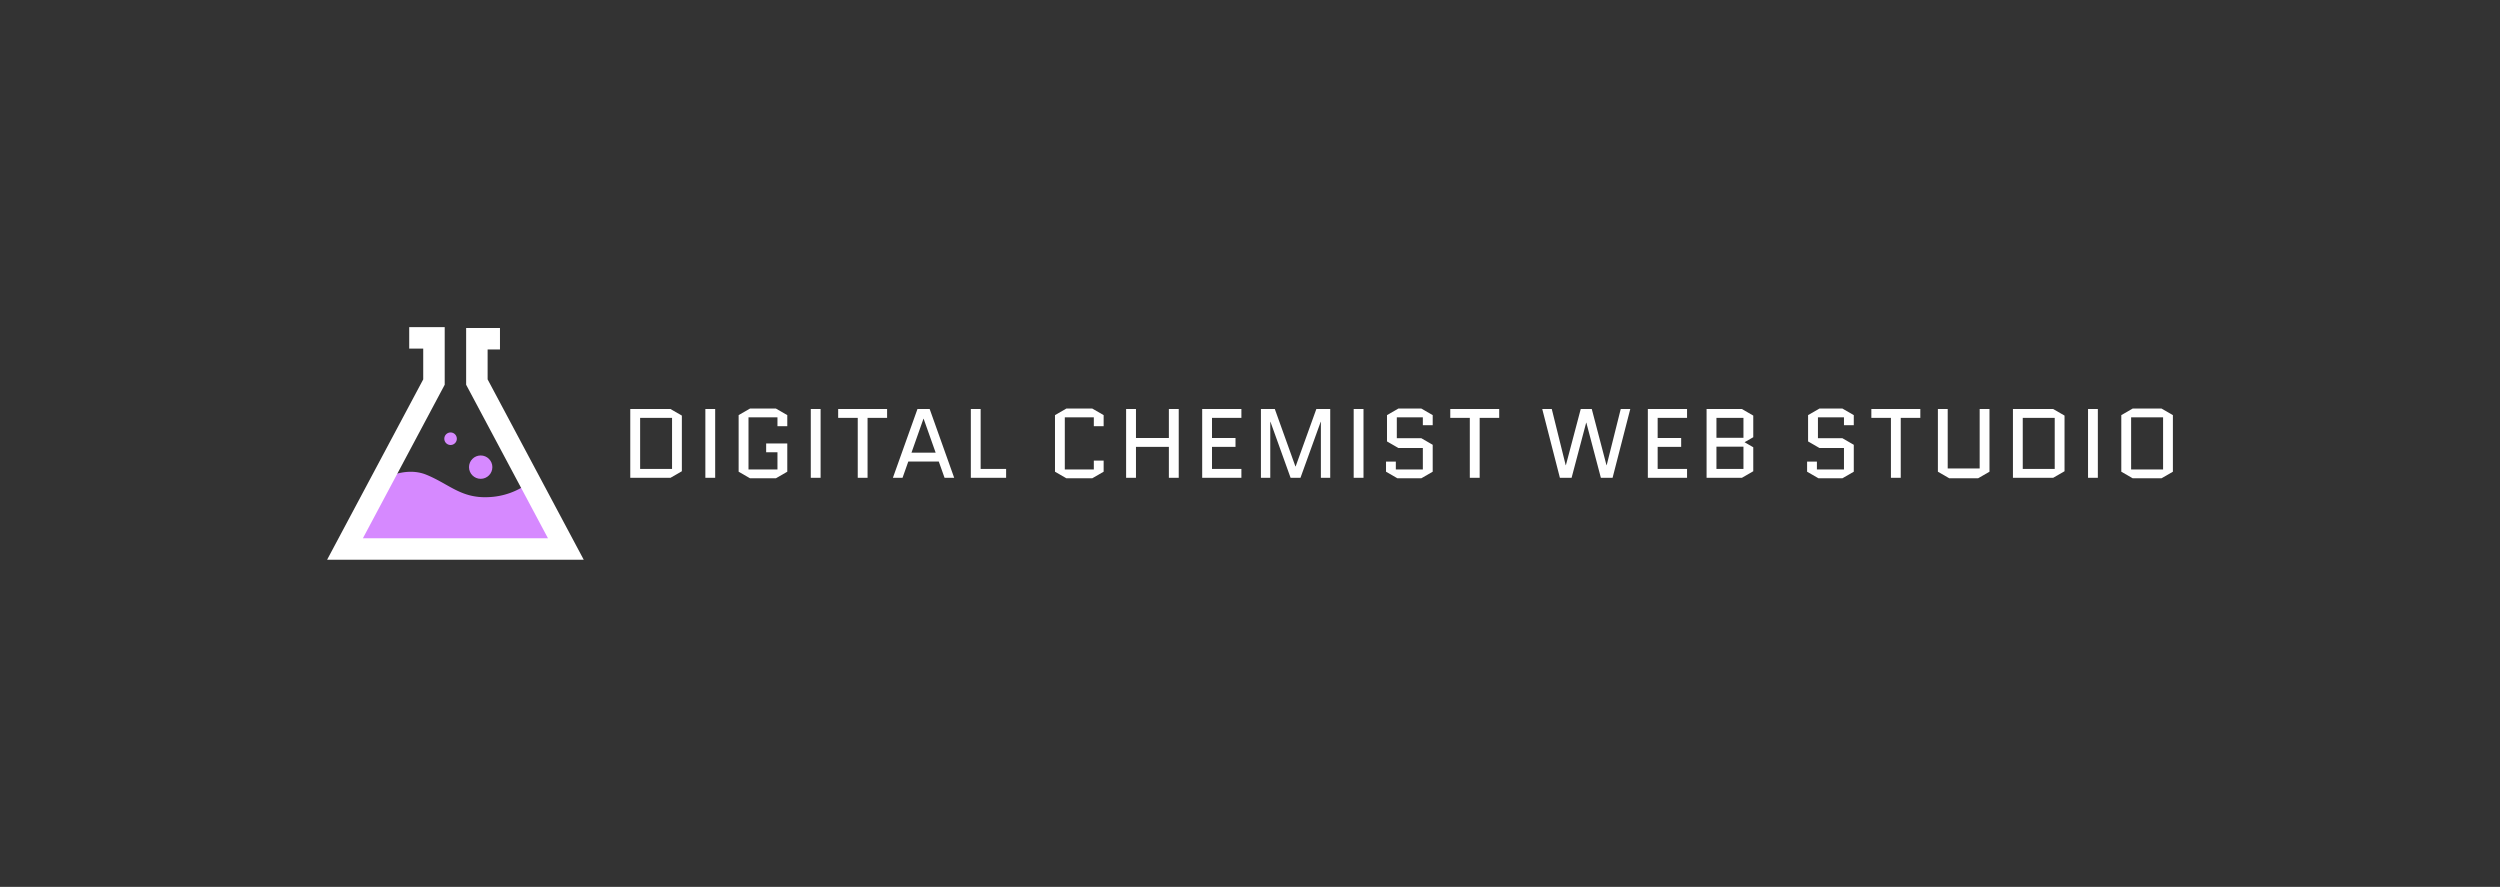 <svg xmlns="http://www.w3.org/2000/svg" viewBox="20 192.608 534.997 189.783"><rect x="20" y="192.608" width="534.997" height="189.783" fill="#333333" stroke="none"/> <g transform="rotate(0 117.46 287.5)"><svg xmlns="http://www.w3.org/2000/svg" viewBox="0 0 153.63 139.26" height="49.783" width="54.92" y="262.608" x="90" preserveAspectRatio="xMinYMin" style="overflow: visible;"><path id="��������_1-2" dataName="�������� 1" class="cls-1" d="M122,92.26a42.94,42.94,0,0,1-25.82,9.54c-16.12.62-23.1-7.83-36.74-13.41s-27.91,3.72-27.91,3.72L11,129s125.58.62,129,1S122,92.26,122,92.26Z" style="fill: #d689ff; fill-opacity: 1;"></path><circle id="��������_1-2" dataName="�������� 1" class="cls-1" cx="91.94" cy="83.83" r="6.99" style="fill: #d689ff; fill-opacity: 1;"></circle><path id="��������_1-2" dataName="�������� 1" class="cls-1" d="M73.91,70.57a3.75,3.75,0,1,0-3.75-3.75A3.75,3.75,0,0,0,73.91,70.57Z" style="fill: #d689ff; fill-opacity: 1;"></path><polygon id="��������_1-2" dataName="�������� 1" class="cls-2" points="153.63 139.26 0 139.26 57.54 31.29 57.54 12.86 49.15 12.86 49.15 0 70.4 0 70.4 34.5 21.43 126.4 132.21 126.4 83.23 34.5 83.23 0.53 103.48 0.53 103.48 13.39 96.09 13.39 96.09 31.29 153.63 139.26" style="fill: #ffffff; fill-opacity: 1;"></polygon></svg></g> <g transform="rotate(0 319.937 287.498)"><svg y="280.033" viewBox="1.89 7.53 330.12 14.93" x="154.877" height="14.93" width="330.12" style="overflow: visible;"><g fill="#ffffff" fill-opacity="1" style=""><path d="M12.93 9.04L12.93 20.95L10.49 22.36L1.89 22.36L1.89 7.63L10.49 7.63L12.93 9.04ZM10.83 9.53L4.00 9.53L4.00 20.46L10.83 20.46L10.83 9.53ZM20.06 22.36L17.96 22.36L17.96 7.63L20.06 7.63L20.06 22.36ZM33.39 16.89L30.97 16.89L30.97 15.00L35.49 15.00L35.49 21.05L33.05 22.46L27.52 22.46L25.08 21.05L25.08 8.94L27.52 7.53L33.05 7.53L35.49 8.94L35.49 11.31L33.39 11.31L33.39 9.42L27.19 9.42L27.19 20.57L33.39 20.57L33.39 16.89ZM42.62 22.36L40.52 22.36L40.52 7.63L42.62 7.63L42.62 22.36ZM56.85 9.53L52.67 9.53L52.67 22.36L50.57 22.36L50.57 9.53L46.38 9.53L46.38 7.63L56.85 7.63L56.85 9.53ZM63.35 7.63L65.96 7.63L71.21 22.36L69.15 22.36L67.91 18.87L61.39 18.87L60.15 22.36L58.09 22.36L63.35 7.63ZM64.67 9.72L64.63 9.72L62.07 16.97L67.24 16.97L64.67 9.72ZM82.32 22.36L74.77 22.36L74.77 7.63L76.87 7.63L76.87 20.46L82.32 20.46L82.32 22.36ZM101.09 20.57L101.09 18.68L103.19 18.68L103.19 21.05L100.75 22.46L95.22 22.46L92.78 21.05L92.78 8.94L95.22 7.53L100.75 7.53L103.19 8.94L103.19 11.31L101.09 11.31L101.09 9.42L94.88 9.42L94.88 20.57L101.09 20.57ZM117.15 15.73L110.11 15.73L110.11 22.36L108.00 22.36L108.00 7.63L110.11 7.63L110.11 13.84L117.15 13.84L117.15 7.63L119.26 7.63L119.26 22.36L117.15 22.36L117.15 15.73ZM131.41 15.73L126.38 15.73L126.38 20.46L132.67 20.46L132.67 22.36L124.28 22.36L124.28 7.63L132.67 7.63L132.67 9.53L126.38 9.53L126.38 13.84L131.41 13.84L131.41 15.73ZM151.68 22.36L149.68 22.36L149.68 10.37L149.64 10.37L145.31 22.36L143.20 22.36L138.89 10.37L138.85 10.37L138.85 22.36L136.85 22.36L136.85 7.63L139.82 7.63L144.23 19.92L144.28 19.92L148.71 7.63L151.68 7.63L151.68 22.36ZM158.80 22.36L156.70 22.36L156.70 7.63L158.80 7.63L158.80 22.36ZM166.27 15.98L163.83 14.57L163.83 8.94L166.27 7.53L171.17 7.53L173.61 8.94L173.61 11.10L171.50 11.10L171.50 9.42L165.93 9.42L165.93 13.88L171.17 13.88L173.61 15.29L173.61 21.05L171.17 22.46L166.06 22.46L163.62 21.05L163.62 18.89L165.72 18.89L165.72 20.57L171.50 20.57L171.50 15.98L166.27 15.98ZM187.84 9.53L183.66 9.53L183.66 22.36L181.55 22.36L181.55 9.53L177.37 9.53L177.37 7.63L187.84 7.63L187.84 9.53ZM213.85 7.63L215.89 7.63L212.10 22.36L209.60 22.36L206.49 10.56L206.45 10.56L203.33 22.36L200.83 22.36L197.05 7.63L199.09 7.63L202.07 19.66L202.11 19.66L205.29 7.63L207.65 7.63L210.80 19.66L210.84 19.66L213.85 7.63ZM226.78 15.73L221.75 15.73L221.75 20.46L228.04 20.46L228.04 22.36L219.65 22.36L219.65 7.63L228.04 7.63L228.04 9.53L221.75 9.53L221.75 13.84L226.78 13.84L226.78 15.73ZM242.21 9.04L242.21 13.67L240.38 14.72L240.38 14.76L242.21 15.82L242.21 20.95L239.77 22.36L232.22 22.36L232.22 7.63L239.77 7.63L242.21 9.04ZM240.11 15.69L234.33 15.69L234.33 20.46L240.11 20.46L240.11 15.69ZM240.11 9.53L234.33 9.53L234.33 13.80L240.11 13.80L240.11 9.53ZM256.38 15.98L253.94 14.57L253.94 8.94L256.38 7.53L261.28 7.53L263.72 8.94L263.72 11.10L261.62 11.10L261.62 9.42L256.05 9.42L256.05 13.88L261.28 13.88L263.72 15.29L263.72 21.05L261.28 22.46L256.17 22.46L253.73 21.05L253.73 18.89L255.83 18.89L255.83 20.57L261.62 20.57L261.62 15.98L256.38 15.98ZM277.96 9.53L273.77 9.53L273.77 22.36L271.67 22.36L271.67 9.53L267.48 9.53L267.48 7.63L277.96 7.63L277.96 9.53ZM290.66 20.36L290.66 7.63L292.76 7.63L292.76 21.05L290.32 22.46L284.16 22.46L281.72 21.05L281.72 7.63L283.82 7.63L283.82 20.36L290.66 20.36ZM308.82 9.04L308.82 20.95L306.38 22.36L297.78 22.36L297.78 7.63L306.38 7.63L308.82 9.04ZM306.72 9.53L299.88 9.53L299.88 20.46L306.72 20.46L306.72 9.53ZM315.95 22.36L313.85 22.36L313.85 7.63L315.95 7.63L315.95 22.36ZM332.01 8.94L332.01 21.05L329.57 22.46L323.41 22.46L320.97 21.05L320.97 8.94L323.41 7.53L329.57 7.53L332.01 8.94ZM329.91 9.42L323.07 9.42L323.07 20.57L329.91 20.57L329.91 9.42Z" transform="translate(0, 0)"></path></g></svg></g></svg>